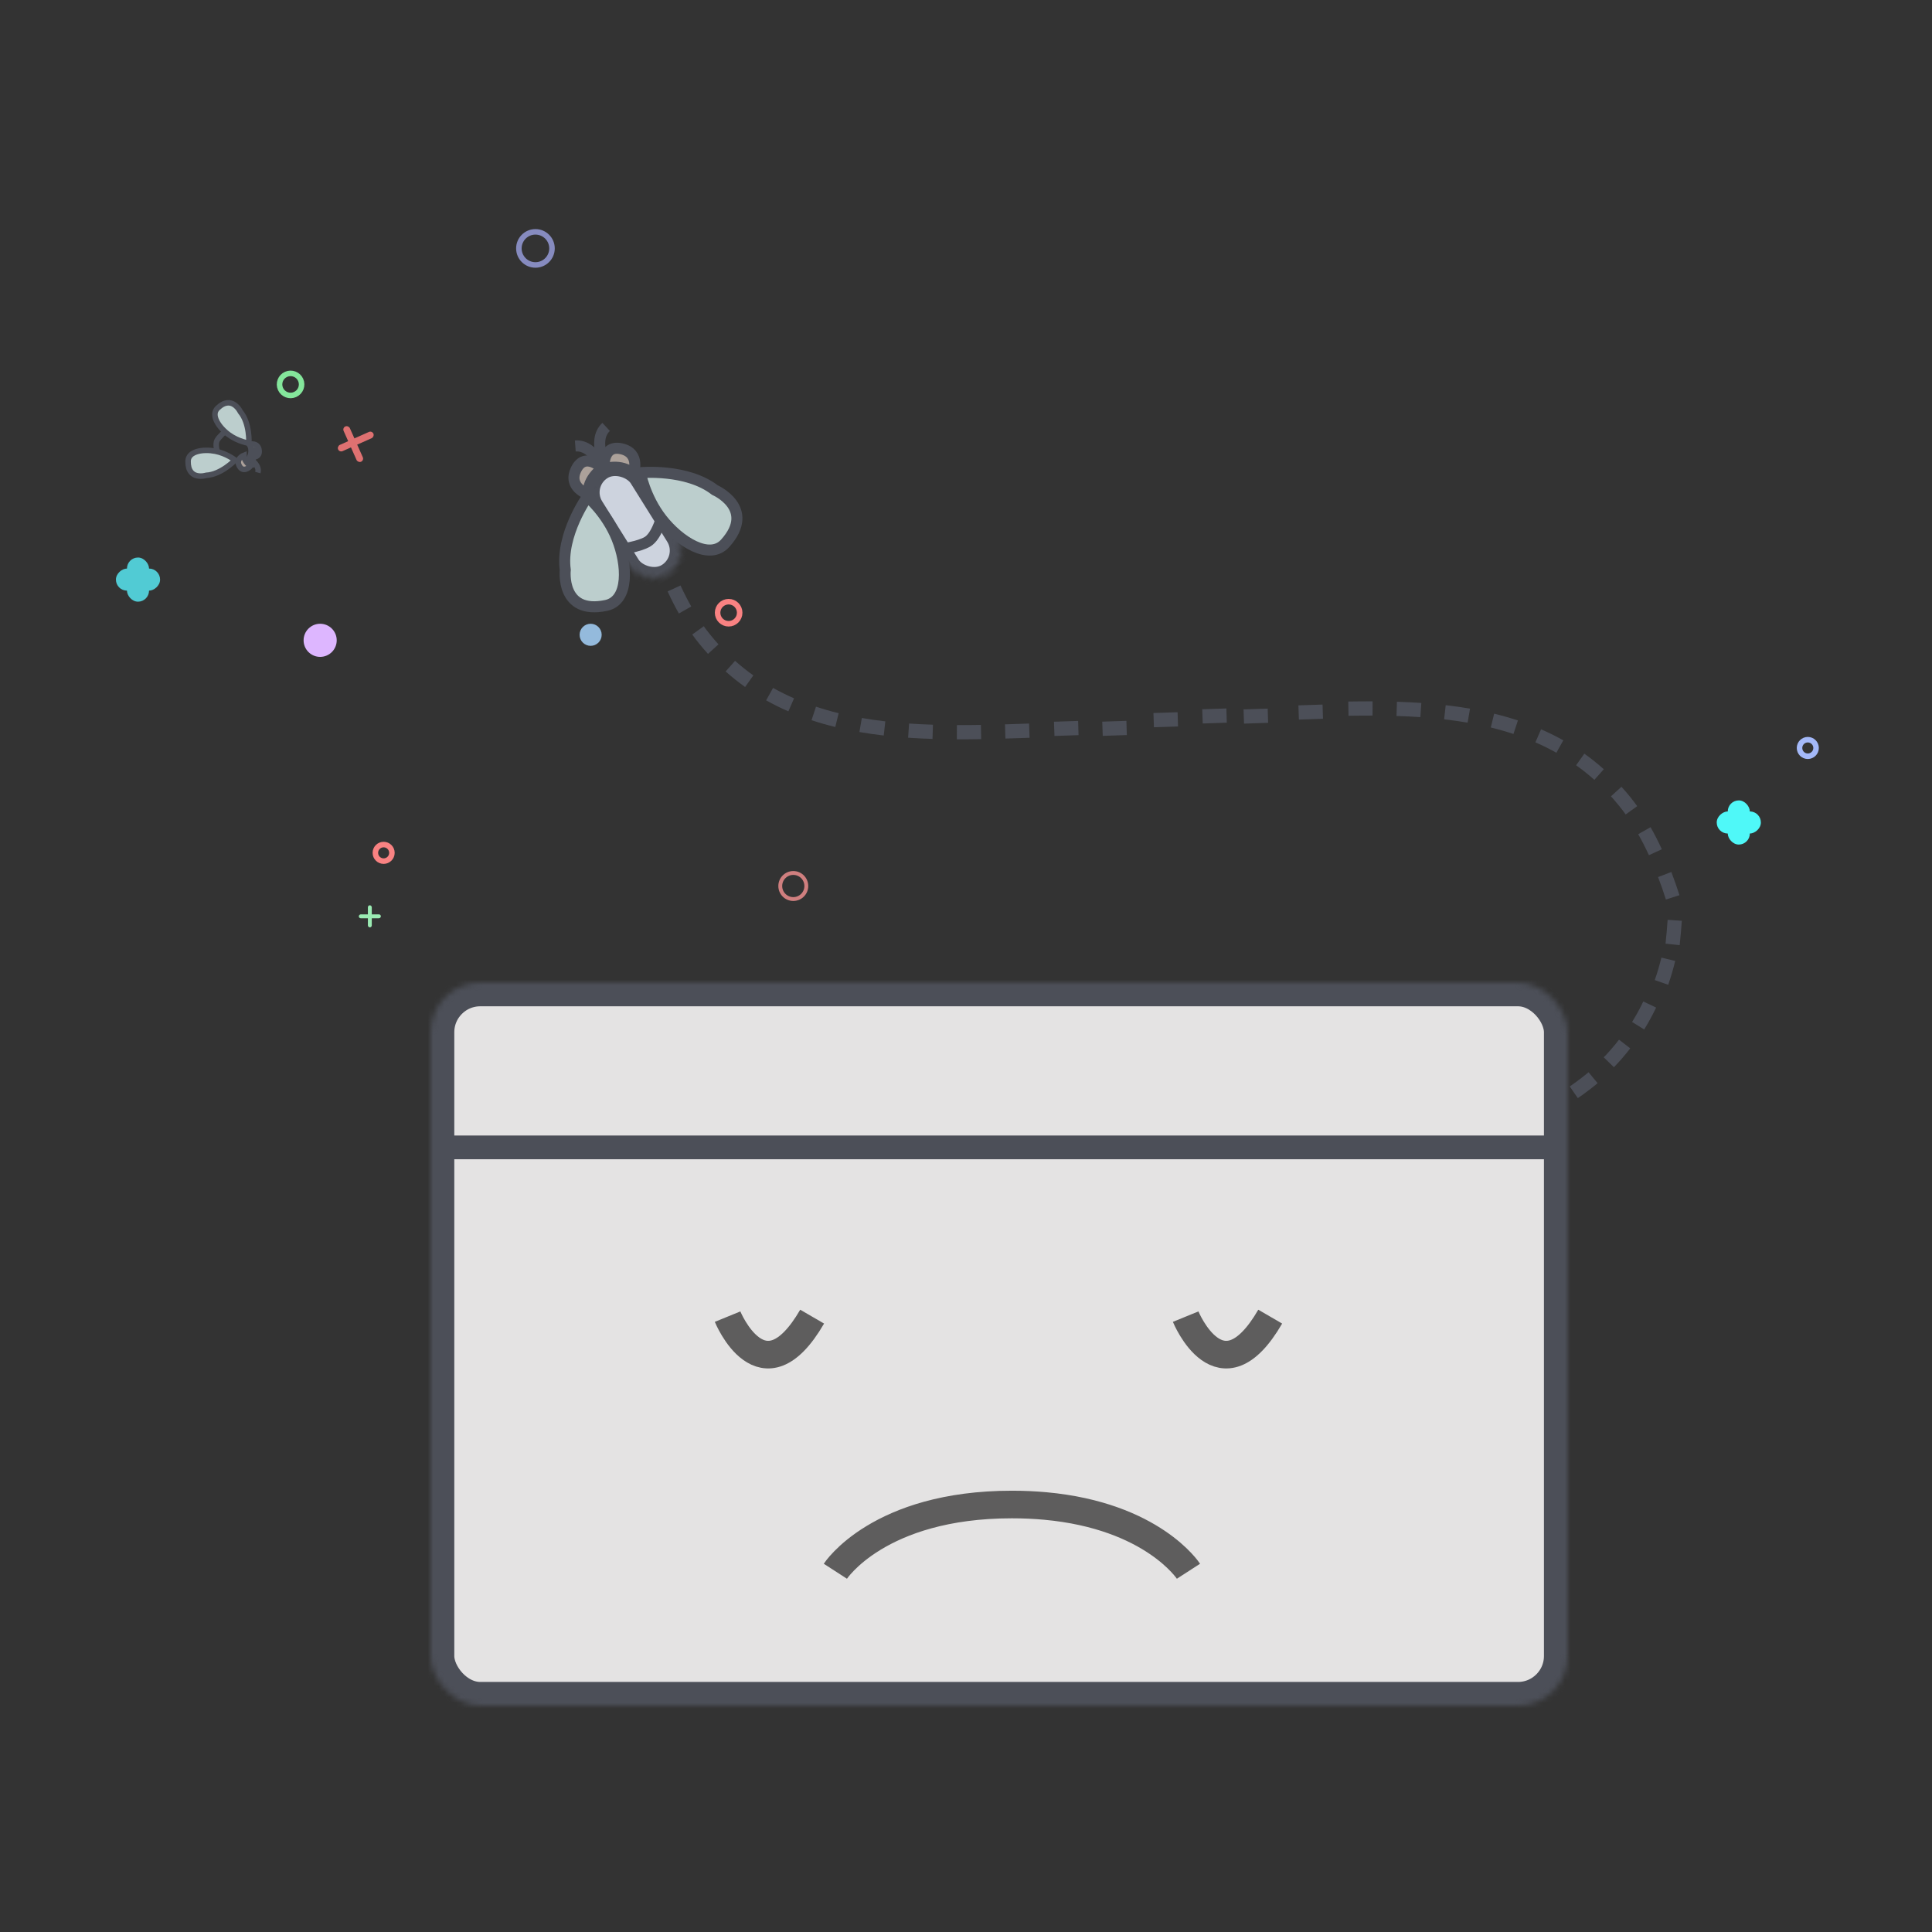 <?xml version="1.0" encoding="UTF-8"?>
<svg width="350px" height="350px" viewBox="0 0 350 350" version="1.1" xmlns="http://www.w3.org/2000/svg" xmlns:xlink="http://www.w3.org/1999/xlink">
    <rect x="0" y="0" width="350" height="350" fill="#333333" stroke="none"/>
    <!-- Generator: Sketch 40.3 (33839) - http://www.bohemiancoding.com/sketch -->
    <title>Artboard 2</title>
    <desc>Created with Sketch.</desc>
    <defs>
        <rect id="path-1" x="3.777" y="0" width="1.653" height="8.723" rx="0.826"></rect>
        <mask id="mask-2" maskContentUnits="userSpaceOnUse" maskUnits="objectBoundingBox" x="0" y="0" width="1.653" height="8.723" fill="white">
            <use xlink:href="#path-1"></use>
        </mask>
        <rect id="path-3" x="3.777" y="-0.011" width="1.653" height="8.723" rx="0.826"></rect>
        <mask id="mask-4" maskContentUnits="userSpaceOnUse" maskUnits="objectBoundingBox" x="0" y="0" width="1.653" height="8.723" fill="white">
            <use xlink:href="#path-3"></use>
        </mask>
        <rect id="path-5" x="3.044" y="-3.6011194e-12" width="1.484" height="7.448" rx="0.742"></rect>
        <mask id="mask-6" maskContentUnits="userSpaceOnUse" maskUnits="objectBoundingBox" x="0" y="0" width="1.484" height="7.448" fill="white">
            <use xlink:href="#path-5"></use>
        </mask>
        <rect id="path-7" x="3.044" y="-0.001" width="1.484" height="7.448" rx="0.742"></rect>
        <mask id="mask-8" maskContentUnits="userSpaceOnUse" maskUnits="objectBoundingBox" x="0" y="0" width="1.484" height="7.448" fill="white">
            <use xlink:href="#path-7"></use>
        </mask>
        <rect id="path-9" x="3.044" y="-6.25499652e-12" width="1.484" height="7.448" rx="0.742"></rect>
        <mask id="mask-10" maskContentUnits="userSpaceOnUse" maskUnits="objectBoundingBox" x="0" y="0" width="1.484" height="7.448" fill="white">
            <use xlink:href="#path-9"></use>
        </mask>
        <rect id="path-11" x="3.044" y="-0.001" width="1.484" height="7.448" rx="0.742"></rect>
        <mask id="mask-12" maskContentUnits="userSpaceOnUse" maskUnits="objectBoundingBox" x="0" y="0" width="1.484" height="7.448" fill="white">
            <use xlink:href="#path-11"></use>
        </mask>
        <rect id="path-13" x="3.044" y="-3.60289576e-12" width="1.484" height="7.448" rx="0.742"></rect>
        <mask id="mask-14" maskContentUnits="userSpaceOnUse" maskUnits="objectBoundingBox" x="0" y="0" width="1.484" height="7.448" fill="white">
            <use xlink:href="#path-13"></use>
        </mask>
        <rect id="path-15" x="3.044" y="-0.001" width="1.484" height="7.448" rx="0.742"></rect>
        <mask id="mask-16" maskContentUnits="userSpaceOnUse" maskUnits="objectBoundingBox" x="0" y="0" width="1.484" height="7.448" fill="white">
            <use xlink:href="#path-15"></use>
        </mask>
        <rect id="path-17" x="2.361" y="-5.63549207e-13" width="1.18" height="5.815" rx="0.59"></rect>
        <mask id="mask-18" maskContentUnits="userSpaceOnUse" maskUnits="objectBoundingBox" x="0" y="0" width="1.18" height="5.815" fill="white">
            <use xlink:href="#path-17"></use>
        </mask>
        <rect id="path-19" x="2.361" y="-0.008" width="1.18" height="5.815" rx="0.59"></rect>
        <mask id="mask-20" maskContentUnits="userSpaceOnUse" maskUnits="objectBoundingBox" x="0" y="0" width="1.18" height="5.815" fill="white">
            <use xlink:href="#path-19"></use>
        </mask>
        <rect id="path-21" x="110.488" y="30.358" width="1.484" height="7.448" rx="0.742"></rect>
        <mask id="mask-22" maskContentUnits="userSpaceOnUse" maskUnits="objectBoundingBox" x="0" y="0" width="1.484" height="7.448" fill="white">
            <use xlink:href="#path-21"></use>
        </mask>
        <rect id="path-23" x="110.341" y="30.506" width="1.484" height="7.448" rx="0.742"></rect>
        <mask id="mask-24" maskContentUnits="userSpaceOnUse" maskUnits="objectBoundingBox" x="0" y="0" width="1.484" height="7.448" fill="white">
            <use xlink:href="#path-23"></use>
        </mask>
        <rect id="path-25" x="68.824" y="56.046" width="1.18" height="5.815" rx="0.59"></rect>
        <mask id="mask-26" maskContentUnits="userSpaceOnUse" maskUnits="objectBoundingBox" x="0" y="0" width="1.18" height="5.815" fill="white">
            <use xlink:href="#path-25"></use>
        </mask>
        <rect id="path-27" x="69.363" y="56.507" width="1.18" height="5.815" rx="0.59"></rect>
        <mask id="mask-28" maskContentUnits="userSpaceOnUse" maskUnits="objectBoundingBox" x="0" y="0" width="1.18" height="5.815" fill="white">
            <use xlink:href="#path-27"></use>
        </mask>
        <rect id="path-29" x="225.241" y="74.834" width="1.18" height="5.815" rx="0.59"></rect>
        <mask id="mask-30" maskContentUnits="userSpaceOnUse" maskUnits="objectBoundingBox" x="0" y="0" width="1.18" height="5.815" fill="white">
            <use xlink:href="#path-29"></use>
        </mask>
        <rect id="path-31" x="225.243" y="74.827" width="1.18" height="5.815" rx="0.59"></rect>
        <mask id="mask-32" maskContentUnits="userSpaceOnUse" maskUnits="objectBoundingBox" x="0" y="0" width="1.18" height="5.815" fill="white">
            <use xlink:href="#path-31"></use>
        </mask>
        <rect id="path-33" x="5.827" y="3.792" width="4.309" height="9.609" rx="2.154"></rect>
        <mask id="mask-34" maskContentUnits="userSpaceOnUse" maskUnits="objectBoundingBox" x="0" y="0" width="4.309" height="9.609" fill="white">
            <use xlink:href="#path-33"></use>
        </mask>
        <rect id="path-35" x="0" y="0" width="206" height="131" rx="9"></rect>
        <mask id="mask-36" maskContentUnits="userSpaceOnUse" maskUnits="objectBoundingBox" x="0" y="0" width="206" height="131" fill="white">
            <use xlink:href="#path-35"></use>
        </mask>
        <rect id="path-37" x="-1.26215705e-12" y="1.3500312e-13" width="10.12" height="22.569" rx="5.06"></rect>
        <mask id="mask-38" maskContentUnits="userSpaceOnUse" maskUnits="objectBoundingBox" x="0" y="0" width="10.12" height="22.569" fill="white">
            <use xlink:href="#path-37"></use>
        </mask>
    </defs>
    <g id="Page-1" stroke="none" stroke-width="1" fill="none" fill-rule="evenodd">
        <g id="Artboard-2">
            <g id="Group-19" transform="translate(21, 42)">
                <g id="Group-9" transform="translate(56, 116)" opacity="0.654">
                    <g id="Group-75-Copy-3" transform="translate(30.147, 0)" stroke="#EB8F4E" stroke-width="2" fill="#D8D8D8">
                        <use id="Rectangle-34" mask="url(#mask-2)" xlink:href="#path-1"></use>
                        <use id="Rectangle-34-Copy" mask="url(#mask-4)" transform="translate(4.603, 4.35) rotate(-90) translate(-4.603, -4.35) " xlink:href="#path-3"></use>
                    </g>
                    <g id="Group-83" transform="translate(0.147, 40.524)" stroke="#39A4AC" stroke-width="2" fill="#D8D8D8">
                        <g id="Group-75-Copy-8" transform="translate(6.211, 5.884) rotate(-47) translate(-6.211, -5.884) translate(2.211, 1.884)">
                            <use id="Rectangle-34" mask="url(#mask-6)" xlink:href="#path-5"></use>
                            <use id="Rectangle-34-Copy" mask="url(#mask-8)" transform="translate(3.786, 3.724) rotate(-90) translate(-3.786, -3.724) " xlink:href="#path-7"></use>
                        </g>
                    </g>
                    <g id="Group-76" transform="translate(30.174, 46.441)" stroke="#51CBD4" stroke-width="2" fill="#D8D8D8">
                        <g id="Group-75-Copy-10" transform="translate(6.029, 6.187) rotate(-47) translate(-6.029, -6.187) translate(2.029, 2.187)">
                            <use id="Rectangle-34" mask="url(#mask-10)" xlink:href="#path-9"></use>
                            <use id="Rectangle-34-Copy" mask="url(#mask-12)" transform="translate(3.786, 3.724) rotate(-90) translate(-3.786, -3.724) " xlink:href="#path-11"></use>
                        </g>
                    </g>
                    <g id="Group-77" transform="translate(50.5, 24.608)" stroke="#51CCD5" stroke-width="2" fill="#B7B7B7">
                        <g id="Group-75-Copy-12" transform="translate(6.355, 6.106) rotate(-47) translate(-6.355, -6.106) translate(2.355, 2.106)">
                            <use id="Rectangle-34" mask="url(#mask-14)" xlink:href="#path-13"></use>
                            <use id="Rectangle-34-Copy" mask="url(#mask-16)" transform="translate(3.786, 3.724) rotate(-90) translate(-3.786, -3.724) " xlink:href="#path-15"></use>
                        </g>
                    </g>
                    <path d="M24.36,35.722 C25.664,35.722 26.721,34.665 26.721,33.361 C26.721,32.057 25.664,31 24.36,31 C23.057,31 22,32.057 22,33.361 C22,34.665 23.057,35.722 24.36,35.722 Z" id="Oval-8-Copy-17" stroke="#BE4242" stroke-width="0.7"></path>
                </g>
                <g id="Group-10" transform="translate(120, 116)">
                    <ellipse id="Oval-8" stroke="#D07F7F" stroke-width="0.7" cx="2.712" cy="2.509" rx="2.36" ry="2.361"></ellipse>
                    <g id="Group-75-Copy-2" transform="translate(34.237, 36.381) rotate(-52) translate(-34.237, -36.381) translate(31.237, 33.381)" stroke="#7AC0C5" stroke-width="2" fill="#D8D8D8">
                        <use id="Rectangle-34" mask="url(#mask-18)" xlink:href="#path-17"></use>
                        <use id="Rectangle-34-Copy" mask="url(#mask-20)" transform="translate(2.951, 2.9) rotate(-90) translate(-2.951, -2.9) " xlink:href="#path-19"></use>
                    </g>
                </g>
                <circle id="Oval-18-Copy-10" stroke="#84E69B" transform="translate(31.641, 27.641) rotate(-24) translate(-31.641, -27.641) " cx="31.641" cy="27.641" r="2"></circle>
                <use id="Rectangle-34-Copy-3" stroke="#51CCD5" mask="url(#mask-22)" stroke-width="2" fill="#B7B7B7" transform="translate(111.23, 34.083) rotate(-47) translate(-111.23, -34.083) " xlink:href="#path-21"></use>
                <use id="Rectangle-34-Copy-2" stroke="#51CCD5" mask="url(#mask-24)" stroke-width="2" fill="#B7B7B7" transform="translate(111.083, 34.23) rotate(-137) translate(-111.083, -34.23) " xlink:href="#path-23"></use>
                <rect id="Rectangle-37" fill="#51CBD4" transform="translate(4, 63) rotate(-180) translate(-4, -63) " x="2" y="59" width="4" height="8" rx="2"></rect>
                <rect id="Rectangle-37-Copy" fill="#51CBD4" transform="translate(4, 63) rotate(-270) translate(-4, -63) " x="2" y="59" width="4" height="8" rx="2"></rect>
                <ellipse id="Oval-17-Copy-6" fill="#DDB6FF" transform="translate(37, 74) rotate(-180) translate(-37, -74) " cx="37" cy="74" rx="3" ry="3"></ellipse>
                <ellipse id="Oval-17-Copy-5" fill="#94BADC" transform="translate(86, 73) rotate(-180) translate(-86, -73) " cx="86" cy="73" rx="2" ry="2"></ellipse>
                <ellipse id="Oval-18-Copy-8" stroke="#F98282" transform="translate(111, 69) rotate(-180) translate(-111, -69) " cx="111" cy="69" rx="2" ry="2"></ellipse>
                <rect id="Rectangle-100" fill="#DF7171" transform="translate(42.988, 38.449) rotate(-24) translate(-42.988, -38.449) " x="42.37" y="34.949" width="1.235" height="7" rx="0.618"></rect>
                <rect id="Rectangle-100-Copy" fill="#DF7171" transform="translate(43.449, 37.988) rotate(-294) translate(-43.449, -37.988) " x="42.831" y="34.488" width="1.235" height="7" rx="0.618"></rect>
                <g id="Group-17" transform="translate(44, 111)">
                    <ellipse id="Oval-18-Copy-9" stroke="#F98282" cx="4.5" cy="1.5" rx="1.5" ry="1.5"></ellipse>
                    <rect id="Rectangle-100" fill="#9BEBB3" transform="translate(1.853, 13) rotate(-180) translate(-1.853, -13) " x="1.353" y="11" width="0.706" height="4" rx="0.353"></rect>
                    <rect id="Rectangle-100-Copy" fill="#9BEBB3" transform="translate(2, 12.853) rotate(-450) translate(-2, -12.853) " x="1.5" y="10.853" width="0.706" height="4" rx="0.353"></rect>
                </g>
                <use id="Rectangle-34" stroke="#7AC0C5" mask="url(#mask-26)" stroke-width="2" fill="#D8D8D8" transform="translate(69.415, 58.953) rotate(-17) translate(-69.415, -58.953) " xlink:href="#path-25"></use>
                <use id="Rectangle-34-Copy" stroke="#7AC0C5" mask="url(#mask-28)" stroke-width="2" fill="#D8D8D8" transform="translate(69.953, 59.415) rotate(-107) translate(-69.953, -59.415) " xlink:href="#path-27"></use>
                <use id="Rectangle-34" stroke="#7AC0C5" mask="url(#mask-30)" stroke-width="2" fill="#D8D8D8" transform="translate(225.831, 77.742) rotate(-340) translate(-225.831, -77.742) " xlink:href="#path-29"></use>
                <use id="Rectangle-34-Copy" stroke="#7AC0C5" mask="url(#mask-32)" stroke-width="2" fill="#D8D8D8" transform="translate(225.833, 77.734) rotate(-430) translate(-225.833, -77.734) " xlink:href="#path-31"></use>
                <path d="M244.904,165.524 C243.446,165.337 242,165.133 240.603,164.912 L240.203,167.457 C241.624,167.679 243.097,167.888 244.578,168.076 L244.904,165.524 L244.904,165.524 Z" id="Shape" fill="#4C4F58" transform="translate(242.554, 166.494) scale(-1, 1) rotate(12) translate(-242.554, -166.494) "></path>
                <path d="M253.098,162.408 C251.65,162.127 250.226,161.825 248.862,161.509 L248.277,164.015 C249.676,164.34 251.137,164.65 252.613,164.934 L253.098,162.408 L253.098,162.408 Z" id="Shape" fill="#4C4F58" transform="translate(250.688, 163.221) scale(-1, 1) rotate(12) translate(-250.688, -163.221) "></path>
                <g id="Group-14" transform="translate(227.883, 101.49) rotate(-80) translate(-227.883, -101.49) translate(208.883, 41.49)" fill="#4C4F58">
                    <path d="M5.839,117.1 C4.39,116.82 2.967,116.517 1.602,116.201 L1.018,118.708 C2.417,119.033 3.877,119.342 5.354,119.626 L5.839,117.1 L5.839,117.1 Z" id="Shape" transform="translate(3.428, 117.914) scale(-1, 1) rotate(-7) translate(-3.428, -117.914) "></path>
                    <path d="M33.383,79.357 C33.795,80.822 34.258,82.255 34.76,83.614 L37.18,82.722 C36.699,81.424 36.255,80.058 35.86,78.659 L33.383,79.357 L33.383,79.357 Z" id="Shape" transform="translate(35.282, 81.136) scale(-1, 1) rotate(12) translate(-35.282, -81.136) "></path>
                    <path d="M35.8,90.904 C35.081,89.717 34.398,88.46 33.781,87.173 L31.459,88.281 C32.112,89.648 32.831,90.979 33.596,92.24 L35.8,90.904 L35.8,90.904 Z" id="Shape" transform="translate(33.63, 89.706) scale(-1, 1) rotate(12) translate(-33.63, -89.706) "></path>
                    <path d="M9.925,113.684 L9.091,116.12 C10.446,116.584 11.876,117.026 13.343,117.441 L14.039,114.961 C12.623,114.56 11.238,114.135 9.925,113.684 L9.925,113.684 Z" id="Shape" transform="translate(11.565, 115.562) scale(-1, 1) rotate(12) translate(-11.565, -115.562) "></path>
                    <path d="M29.995,44.036 C29.995,45.488 29.995,46.949 30.004,48.414 L32.58,48.401 C32.574,46.939 32.574,45.48 32.574,44.036 L29.995,44.036 L29.995,44.036 Z" id="Shape" transform="translate(31.287, 46.225) scale(-1, 1) rotate(12) translate(-31.287, -46.225) "></path>
                    <path d="M27.547,34.375 C27.547,35.827 27.547,37.287 27.557,38.753 L30.132,38.74 C30.127,37.278 30.127,35.819 30.127,34.375 L27.547,34.375 L27.547,34.375 Z" id="Shape-Copy-4" transform="translate(28.84, 36.564) scale(-1, 1) rotate(12) translate(-28.84, -36.564) "></path>
                    <path d="M26.274,27 C26.274,28.452 26.274,29.912 26.283,31.378 L28.859,31.364 C28.854,29.903 28.854,28.444 28.854,27 L26.274,27 L26.274,27 Z" id="Shape-Copy-5" transform="translate(27.566, 29.189) scale(-1, 1) rotate(12) translate(-27.566, -29.189) "></path>
                    <path d="M24.067,18.414 C24.067,19.866 24.067,21.326 24.076,22.792 L26.652,22.779 C26.647,21.317 26.647,19.858 26.647,18.414 L24.067,18.414 L24.067,18.414 Z" id="Shape-Copy-6" transform="translate(25.36, 20.603) scale(-1, 1) rotate(12) translate(-25.36, -20.603) "></path>
                    <path d="M20.918,9.552 C20.918,11.004 20.918,12.465 20.928,13.93 L23.503,13.917 C23.498,12.455 23.498,10.996 23.498,9.552 L20.918,9.552 L20.918,9.552 Z" id="Shape-Copy-7" transform="translate(22.211, 11.741) scale(-1, 1) rotate(12) translate(-22.211, -11.741) "></path>
                    <path d="M19.385,0.942 C19.385,2.394 19.385,3.854 19.394,5.32 L21.97,5.307 C21.965,3.845 21.965,2.386 21.965,0.942 L19.385,0.942 L19.385,0.942 Z" id="Shape-Copy-8" transform="translate(20.678, 3.131) scale(-1, 1) rotate(12) translate(-20.678, -3.131) "></path>
                    <path d="M32.134,52.825 C32.163,54.395 32.203,55.834 32.255,57.228 L34.831,57.128 C34.779,55.75 34.74,54.331 34.712,52.78 L32.134,52.825 L32.134,52.825 Z" id="Shape" transform="translate(33.482, 55.004) scale(-1, 1) rotate(12) translate(-33.482, -55.004) "></path>
                    <path d="M33.377,61.541 C33.478,63.065 33.604,64.548 33.748,65.947 L36.31,65.683 C36.169,64.311 36.047,62.858 35.949,61.37 L33.377,61.541 L33.377,61.541 Z" id="Shape" transform="translate(34.844, 63.658) scale(-1, 1) rotate(12) translate(-34.844, -63.658) "></path>
                    <path d="M32.72,98.476 C31.744,97.459 30.82,96.379 29.965,95.263 L27.917,96.826 C28.832,98.018 29.824,99.172 30.855,100.254 L32.72,98.476 L32.72,98.476 Z" id="Shape" transform="translate(30.318, 97.758) scale(-1, 1) rotate(12) translate(-30.318, -97.758) "></path>
                    <path d="M33.909,70.391 C34.137,71.899 34.403,73.37 34.694,74.771 L37.217,74.244 C36.936,72.895 36.68,71.465 36.458,70.012 L33.909,70.391 L33.909,70.391 Z" id="Shape" transform="translate(35.563, 72.391) scale(-1, 1) rotate(12) translate(-35.563, -72.391) "></path>
                    <path d="M17.588,108.723 L16.396,111.005 C17.669,111.671 19.035,112.31 20.464,112.906 L21.457,110.532 C20.096,109.962 18.795,109.355 17.588,108.723 L17.588,108.723 Z" id="Shape" transform="translate(18.926, 110.815) scale(-1, 1) rotate(12) translate(-18.926, -110.815) "></path>
                    <path d="M26.31,104.013 C25.381,103.312 25.074,103.056 24.491,102.565 L22.829,104.528 C23.449,105.054 24.097,105.57 24.756,106.068 C25.291,106.47 25.856,106.869 26.436,107.255 L27.866,105.113 C27.327,104.754 27.239,104.715 26.31,104.013 Z" id="Shape" transform="translate(25.348, 104.91) scale(-1, 1) rotate(12) translate(-25.348, -104.91) "></path>
                </g>
                <path d="M282.82,135.127 C282.101,133.941 281.418,132.683 280.801,131.396 L278.479,132.504 C279.132,133.872 279.851,135.202 280.616,136.463 L282.82,135.127 L282.82,135.127 Z" id="Shape" fill="#4C4F58" transform="translate(280.65, 133.929) scale(-1, 1) rotate(12) translate(-280.65, -133.929) "></path>
                <path d="M257.17,157.473 L256.336,159.909 C257.691,160.374 259.121,160.816 260.588,161.23 L261.284,158.75 C259.868,158.349 258.483,157.925 257.17,157.473 L257.17,157.473 Z" id="Shape" fill="#4C4F58" transform="translate(258.81, 159.352) scale(-1, 1) rotate(12) translate(-258.81, -159.352) "></path>
                <path d="M279.269,142.659 C278.294,141.642 277.37,140.561 276.514,139.445 L274.466,141.008 C275.382,142.201 276.373,143.354 277.405,144.436 L279.269,142.659 L279.269,142.659 Z" id="Shape" fill="#4C4F58" transform="translate(276.868, 141.94) scale(-1, 1) rotate(12) translate(-276.868, -141.94) "></path>
                <path d="M223.707,170.299 L223.558,172.869 C224.995,172.953 226.48,173.023 227.963,173.079 L228.061,170.51 C226.593,170.452 225.127,170.38 223.707,170.299 L223.707,170.299 Z" id="Shape" fill="#4C4F58" transform="translate(225.81, 171.689) scale(-1, 1) rotate(12) translate(-225.81, -171.689) "></path>
                <path d="M264.572,152.48 L263.38,154.762 C264.653,155.429 266.019,156.067 267.448,156.663 L268.44,154.29 C267.079,153.719 265.778,153.112 264.572,152.48 L264.572,152.48 Z" id="Shape" fill="#4C4F58" transform="translate(265.91, 154.572) scale(-1, 1) rotate(12) translate(-265.91, -154.572) "></path>
                <path d="M272.913,147.921 C271.984,147.219 271.677,146.964 271.094,146.472 L269.433,148.436 C270.052,148.961 270.7,149.478 271.36,149.976 C271.894,150.378 272.459,150.776 273.039,151.162 L274.469,149.02 C273.93,148.661 273.843,148.622 272.913,147.921 Z" id="Shape" fill="#4C4F58" transform="translate(271.951, 148.817) scale(-1, 1) rotate(12) translate(-271.951, -148.817) "></path>
                <g id="Group-15" transform="translate(91, 54)" fill="#4C4F58">
                    <g id="Group-14-Copy" transform="translate(39.742, 21.794) scale(-1, -1) rotate(-80) translate(-39.742, -21.794) translate(24.742, -15.206)">
                        <path d="M25.383,35.357 C25.795,36.822 26.258,38.255 26.76,39.614 L29.18,38.722 C28.699,37.424 28.255,36.058 27.86,34.659 L25.383,35.357 L25.383,35.357 Z" id="Shape" transform="translate(27.282, 37.136) scale(-1, 1) rotate(12) translate(-27.282, -37.136) "></path>
                        <path d="M27.8,46.904 C27.081,45.717 26.398,44.46 25.781,43.173 L23.459,44.281 C24.112,45.648 24.831,46.979 25.596,48.24 L27.8,46.904 L27.8,46.904 Z" id="Shape" transform="translate(25.63, 45.706) scale(-1, 1) rotate(12) translate(-25.63, -45.706) "></path>
                        <path d="M1.925,69.684 L1.091,72.12 C2.446,72.584 3.876,73.026 5.343,73.441 L6.039,70.961 C4.623,70.56 3.238,70.135 1.925,69.684 L1.925,69.684 Z" id="Shape" transform="translate(3.565, 71.562) scale(-1, 1) rotate(12) translate(-3.565, -71.562) "></path>
                        <path d="M22.479,0.221 C22.479,1.673 22.479,3.133 22.488,4.599 L25.063,4.586 C25.058,3.124 25.058,1.665 25.058,0.221 L22.479,0.221 L22.479,0.221 Z" id="Shape" transform="translate(23.771, 2.41) scale(-1, 1) rotate(12) translate(-23.771, -2.41) "></path>
                        <path d="M24.134,8.825 C24.163,10.395 24.203,11.834 24.255,13.228 L26.831,13.128 C26.779,11.75 26.74,10.331 26.712,8.78 L24.134,8.825 L24.134,8.825 Z" id="Shape" transform="translate(25.482, 11.004) scale(-1, 1) rotate(12) translate(-25.482, -11.004) "></path>
                        <path d="M25.377,17.541 C25.478,19.065 25.604,20.548 25.748,21.947 L28.31,21.683 C28.169,20.311 28.047,18.858 27.949,17.37 L25.377,17.541 L25.377,17.541 Z" id="Shape" transform="translate(26.844, 19.658) scale(-1, 1) rotate(12) translate(-26.844, -19.658) "></path>
                        <path d="M24.72,54.476 C23.744,53.459 22.82,52.379 21.965,51.263 L19.917,52.826 C20.832,54.018 21.824,55.172 22.855,56.254 L24.72,54.476 L24.72,54.476 Z" id="Shape" transform="translate(22.318, 53.758) scale(-1, 1) rotate(12) translate(-22.318, -53.758) "></path>
                        <path d="M25.909,26.391 C26.137,27.899 26.403,29.37 26.694,30.771 L29.217,30.244 C28.936,28.895 28.68,27.465 28.458,26.012 L25.909,26.391 L25.909,26.391 Z" id="Shape" transform="translate(27.563, 28.391) scale(-1, 1) rotate(12) translate(-27.563, -28.391) "></path>
                        <path d="M9.588,64.723 L8.396,67.005 C9.669,67.671 11.035,68.31 12.464,68.906 L13.457,66.532 C12.096,65.962 10.795,65.355 9.588,64.723 L9.588,64.723 Z" id="Shape" transform="translate(10.926, 66.815) scale(-1, 1) rotate(12) translate(-10.926, -66.815) "></path>
                        <path d="M18.31,60.013 C17.381,59.312 17.074,59.056 16.491,58.565 L14.829,60.528 C15.449,61.054 16.097,61.57 16.756,62.068 C17.291,62.47 17.856,62.869 18.436,63.255 L19.866,61.113 C19.327,60.754 19.239,60.715 18.31,60.013 Z" id="Shape" transform="translate(17.348, 60.91) scale(-1, 1) rotate(12) translate(-17.348, -60.91) "></path>
                    </g>
                </g>
                <path d="M215.141,172.456 L215.085,175.034 C216.52,175.062 218.002,175.083 219.488,175.093 L219.503,172.52 C218.028,172.512 216.562,172.491 215.141,172.456 L215.141,172.456 Z" id="Shape" fill="#4C4F58" transform="translate(217.294, 173.775) scale(-1, 1) rotate(12) translate(-217.294, -173.775) "></path>
                <path d="M231.945,170.368 C233.369,170.514 234.851,170.648 236.341,170.759 L236.54,168.197 C235.07,168.082 233.612,167.95 232.209,167.806 L231.945,170.368 L231.945,170.368 Z" id="Shape" fill="#4C4F58" transform="translate(234.242, 169.282) scale(-1, 1) rotate(12) translate(-234.242, -169.282) "></path>
                <ellipse id="Oval-18-Copy-7" stroke="#868BBF" cx="76" cy="3" rx="3" ry="3"></ellipse>
                <g id="Group-18" transform="translate(290, 92)">
                    <rect id="Rectangle-37-Copy-3" fill="#4FF8F8" x="2" y="11" width="4" height="8" rx="2"></rect>
                    <rect id="Rectangle-37-Copy-2" fill="#4FF8F8" transform="translate(4, 15) rotate(-90) translate(-4, -15) " x="2" y="11" width="4" height="8" rx="2"></rect>
                    <ellipse id="Oval-18-Copy-6" stroke="#A4B9F9" cx="16.5" cy="1.5" rx="1.5" ry="1.5"></ellipse>
                </g>
                <g id="Group-13" transform="translate(12, 30)" stroke="#4C4F58">
                    <path d="M12.468,11.227 C12.468,11.227 11.21,11.784 11.087,13.046 C11.087,13.046 9.559,12.301 10.438,11.01 C11.317,9.719 12.468,11.227 12.468,11.227 Z" id="Path-55-Copy" fill="#ACA19A" transform="translate(11.317, 11.767) scale(-1, 1) rotate(175) translate(-11.317, -11.767) "></path>
                    <path d="M12.641,13.868 C12.641,13.868 11.725,11.537 13.027,10.631" id="Path-56" transform="translate(12.828, 12.249) rotate(140) translate(-12.828, -12.249) "></path>
                    <g id="Group-5">
                        <use id="Rectangle-117" mask="url(#mask-34)" stroke-width="2" fill="#CDD3DE" transform="translate(7.982, 8.596) rotate(116) translate(-7.982, -8.596) " xlink:href="#path-33"></use>
                        <path d="M4.806,7.596 C4.806,7.596 6.166,8.22 6.934,8.22 C7.701,8.22 8.684,7.324 8.684,7.324" id="Path-53" transform="translate(6.745, 7.824) rotate(116) translate(-6.745, -7.824) "></path>
                        <path d="M11.614,4.092 C11.094,2.021 9.814,0.596 9.814,0.596 C9.814,0.596 7.342,3.197 7.332,5.952 C7.332,5.952 6.462,9.349 10.071,9.104 C11.897,8.98 12.145,6.212 11.614,4.092 Z" id="Path-54" fill-opacity="0.79" fill="#E0F7F5" transform="translate(9.55, 4.856) rotate(140) translate(-9.55, -4.856) "></path>
                        <path d="M7.404,11.075 C6.885,9.004 5.605,7.579 5.605,7.579 C5.605,7.579 3.133,10.18 3.122,12.935 C3.122,12.935 2.252,16.332 5.862,16.087 C7.687,15.963 7.936,13.194 7.404,11.075 Z" id="Path-54-Copy" fill-opacity="0.79" fill="#E0F7F5" transform="translate(5.34, 11.839) scale(-1, 1) rotate(273) translate(-5.34, -11.839) "></path>
                        <path d="M13.935,9.066 C13.935,9.066 12.677,9.623 12.554,10.885 C12.554,10.885 11.027,10.14 11.906,8.849 C12.784,7.559 13.935,9.066 13.935,9.066 Z" id="Path-55" fill="#ACA19A" transform="translate(12.784, 9.606) rotate(140) translate(-12.784, -9.606) "></path>
                        <path d="M13.173,12.392 C13.173,12.392 12.257,10.06 13.559,9.154" id="Path-56-Copy" transform="translate(13.36, 10.773) scale(-1, 1) rotate(171) translate(-13.36, -10.773) "></path>
                    </g>
                </g>
                <g id="Group-8" transform="translate(57, 136)" stroke="#4C4F58">
                    <use id="Rectangle-6" mask="url(#mask-36)" stroke-width="8.6" fill="#E4E3E3" xlink:href="#path-35"></use>
                    <path d="M3.651,29.859 L201.5,29.859" id="Line" stroke-width="4.3" stroke-linecap="square"></path>
                </g>
                <g id="Group-12" transform="translate(110, 196)" stroke="#5E5D5D" stroke-width="5">
                    <path d="M0.809,0.521 C0.809,0.521 7.135,16.013 16.127,0.521" id="Path-18"></path>
                    <path d="M83.794,0.521 C83.794,0.521 90.12,16.013 99.112,0.521" id="Path-18-Copy"></path>
                    <path d="M20.335,46.647 C20.335,46.647 28.146,34.556 52.317,34.556 C54.462,34.556 56.478,34.651 58.371,34.825 C77.813,36.606 84.3,46.647 84.3,46.647" id="Path-19"></path>
                </g>
                <g id="Group-209" transform="translate(97.318, 50.308) rotate(-8) translate(-97.318, -50.308) translate(79.818, 33.808)" stroke="#4C4F58">
                    <g id="Group-206" transform="translate(14.383, 18.2) rotate(-24) translate(-14.383, -18.2) translate(8.883, 6.7)">
                        <use id="Rectangle-117" mask="url(#mask-38)" stroke-width="4" fill="#CDD3DE" xlink:href="#path-37"></use>
                        <path d="M0.147,14.157 C0.147,14.157 3.344,15.62 5.145,15.62 C6.947,15.62 9.257,13.516 9.257,13.516" id="Path-53" stroke-width="2"></path>
                    </g>
                    <path d="M10.273,20.749 C9.053,15.885 6.047,12.538 6.047,12.538 C6.047,12.538 0.241,18.646 0.216,25.118 C0.216,25.118 -1.827,33.096 6.65,32.52 C10.938,32.228 11.522,25.727 10.273,20.749 Z" id="Path-54" stroke-width="2" fill-opacity="0.79" fill="#E0F7F5"></path>
                    <path d="M28.388,14.541 C27.168,9.676 24.162,6.33 24.162,6.33 C24.162,6.33 18.356,12.438 18.331,18.91 C18.331,18.91 16.288,26.888 24.766,26.312 C29.053,26.02 29.637,19.518 28.388,14.541 Z" id="Path-54-Copy" stroke-width="2" fill-opacity="0.79" fill="#E0F7F5" transform="translate(23.541, 16.336) scale(-1, 1) rotate(44) translate(-23.541, -16.336) "></path>
                    <path d="M9.48,7.849 C9.48,7.849 6.525,9.157 6.237,12.12 C6.237,12.12 2.65,10.37 4.713,7.339 C6.777,4.308 9.48,7.849 9.48,7.849 Z" id="Path-55" stroke-width="2" fill="#ACA19A"></path>
                    <path d="M15.383,6.177 C15.383,6.177 12.428,7.485 12.14,10.448 C12.14,10.448 8.553,8.698 10.616,5.667 C12.68,2.636 15.383,6.177 15.383,6.177 Z" id="Path-55-Copy" stroke-width="2" fill="#ACA19A" transform="translate(12.68, 7.444) scale(-1, 1) rotate(35) translate(-12.68, -7.444) "></path>
                    <path d="M10.25,8.096 C10.25,8.096 8.098,2.62 11.156,0.492" id="Path-56" stroke-width="2"></path>
                    <path d="M7.72,9.768 C7.72,9.768 5.568,4.292 8.627,2.164" id="Path-56-Copy" stroke-width="2" transform="translate(7.806, 5.966) scale(-1, 1) rotate(31) translate(-7.806, -5.966) "></path>
                </g>
            </g>
        </g>
    </g>
</svg>
